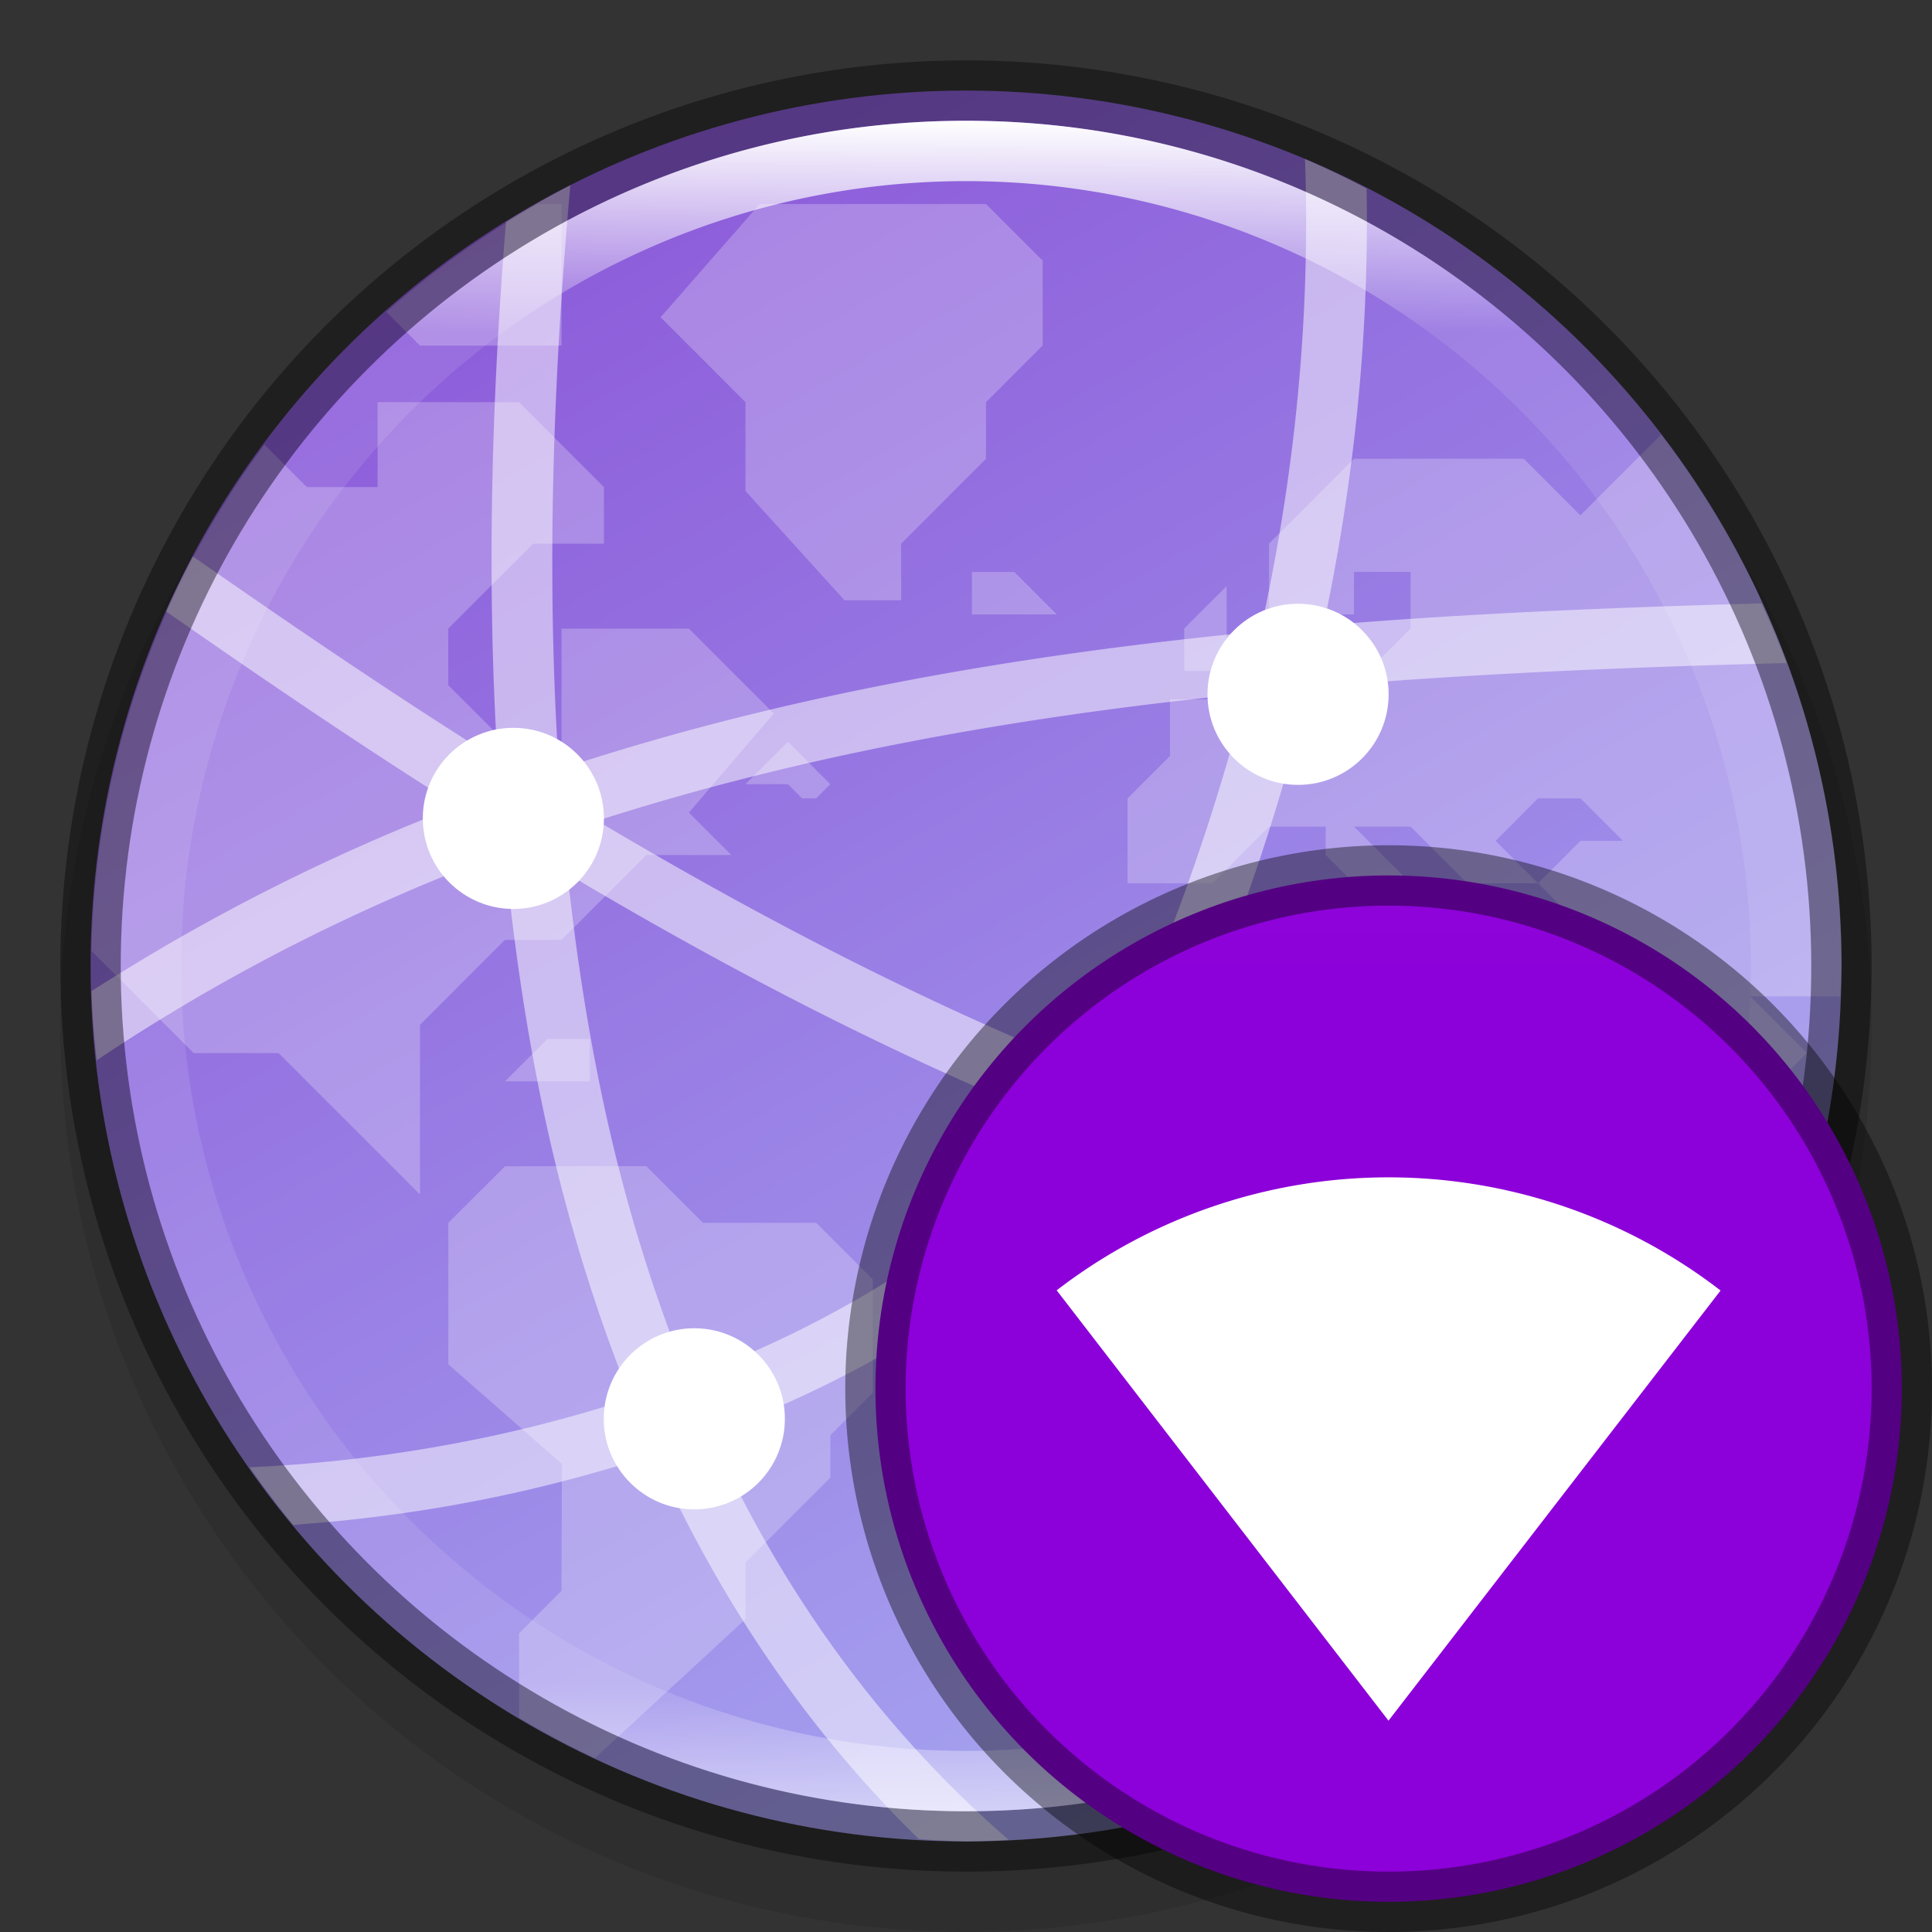 <svg width="32" height="32" version="1" xmlns="http://www.w3.org/2000/svg" xmlns:xlink="http://www.w3.org/1999/xlink">
 <rect width="100%" height="100%" fill="#333333" stroke="none"/>
 <defs>
  <linearGradient id="linearGradient8588-0" x1="13.735" x2="38.1" y1="249.69" y2="292.77" gradientTransform="matrix(.609 0 0 .609 .856 -149.71)" gradientUnits="userSpaceOnUse">
   <stop stop-color="#8c59d9" offset="0"/>
   <stop stop-color="#a7a7f1" offset="1"/>
  </linearGradient>
  <clipPath id="clipPath1205-2">
   <path d="m341.12 133.5c9.081 0 10.379 1.295 10.379 10.367v8.266c0 9.073-1.298 10.367-10.379 10.367h-10.242c-9.081 0-10.379-1.295-10.379-10.367v-8.266c0-9.073 1.298-10.367 10.379-10.367z" fill="#325fd1"/>
  </clipPath>
  <linearGradient id="linearGradient8590-3" x1="96" x2="96" y1="4" y2="188" gradientTransform="matrix(.152 0 0 .152 1.391 1.391)" gradientUnits="userSpaceOnUse">
   <stop stop-color="#fff" offset="0"/>
   <stop stop-color="#fff" stop-opacity=".098" offset=".125"/>
   <stop stop-color="#fff" stop-opacity=".098" offset=".925"/>
   <stop stop-color="#fff" stop-opacity=".498" offset="1"/>
  </linearGradient>
  <linearGradient id="linearGradient1276" x1="344" x2="366" y1="94" y2="94" gradientTransform="matrix(.714 0 0 .714 -244.57 -76.143)" gradientUnits="userSpaceOnUse">
   <stop stop-color="#fff" offset="0"/>
   <stop stop-color="#fff" stop-opacity="0" offset="1"/>
  </linearGradient>
 </defs>
 <circle transform="scale(-1)" cx="-16" cy="-17" r="15" enable-background="new" opacity=".1"/>
 <circle cx="16" cy="16" r="14.5" enable-background="new" fill="url(#linearGradient8588-0)"/>
 <path transform="translate(-320,-132)" d="m328.91 135.38a14.5 14.5 0 0 0-2.51 1.787l0.557 0.557h2.344v-2.344zm3.672 0-1.641 1.875 1.406 1.406v1.471l1.641 1.811h0.938v-0.938l1.406-1.406v-0.938l0.938-0.938v-1.406l-0.938-0.938zm-6.328 3.281v1.406h-1.172l-0.701-0.701a14.5 14.5 0 0 0-2.865 8.385l1.691 1.691h1.406l2.344 2.344v-2.812l1.406-1.406h0.938l1.406-1.406h1.406l-0.703-0.703 1.406-1.641-1.406-1.406h-2.109v1.875h-0.938l-0.938-0.938v-0.938l1.406-1.406h1.172v-0.938l-1.406-1.406zm21.258 0.539-1.336 1.336-0.938-0.938h-2.812l-1.406 1.406v1.172h1.406v-0.703h0.938v0.938l-0.469 0.469-1.875 0.031-0.703 0.672h-0.938v0.938l-0.703 0.703v1.406h1.406l0.938-0.938h0.938v0.469l0.938 0.938h0.469v-0.469l-0.938-0.938h0.938l0.938 0.938h1.172l-0.703-0.703 0.703-0.703h0.703l0.703 0.703h-0.703l-0.703 0.703 0.691 0.691 0.012 0.715h-0.938l2.812 2.812h0.469l0.469-0.469 0.938-0.938-0.938-0.938h1.49a14.5 14.5 0 0 0 0.025-0.5 14.5 14.5 0 0 0-2.992-8.805zm-2.273 8.836h-2.812l-0.469-0.469h-2.812l-1.641 1.641v2.344l1.172 1.172h1.641l0.703 0.703v0.703l0.469 0.469v2.812l1.779 1.881 2.939-2.939-0.031-2.691 2.344-2.344h-0.938l-2.344-2.344zm-9.141-6.562v0.703h1.406l-0.703-0.703zm4.219 0.234-0.703 0.703v0.703h0.703zm-7.266 2.578-0.703 0.703h0.703l0.234 0.234h0.234l0.234-0.234zm-3.984 4.922-0.703 0.703h1.406v-0.703zm-0.703 2.109-0.938 0.938v2.344l1.881 1.648-6e-3 2.102-0.703 0.703v1.398a14.5 14.5 0 0 0 1.258 0.668l2.492-2.301v-0.938l1.406-1.406v-0.703l0.703-0.703v-1.875l-0.938-0.938h-1.875l-0.938-0.938zm19.453 3.281-0.938 0.875v1.469h0.521a14.5 14.5 0 0 0 0.416-0.547z" clip-path="url(#clipPath1205-2)" color="#000000" fill="#fff" opacity=".24"/>
 <path d="m21.615 2.633c0.095 2.68-0.179 5.295-0.74 7.824-4.083 0.393-7.964 1.077-11.617 2.287-0.207-3.092-0.11-6.352 0.189-9.676a14.5 14.5 0 0 0-1.066 0.607c-0.249 3.045-0.318 6.038-0.139 8.91-1.744-1.093-3.413-2.23-5.047-3.369a14.5 14.5 0 0 0-0.443 0.912c1.558 1.086 3.151 2.173 4.818 3.223-2.099 0.809-4.117 1.821-6.055 3.066a14.5 14.5 0 0 0 0.086 1.145c2.143-1.434 4.395-2.565 6.76-3.441 0.148 1.539 0.369 3.041 0.686 4.488 0.347 1.588 0.819 3.106 1.4 4.555-0.834 0.269-1.666 0.491-2.475 0.658-1.393 0.288-2.709 0.432-3.838 0.48a14.5 14.5 0 0 0 0.723 0.955c1.018-0.073 2.134-0.211 3.316-0.455 0.866-0.179 1.763-0.417 2.662-0.709 1.074 2.385 2.51 4.537 4.383 6.367a14.5 14.5 0 0 0 0.781 0.039 14.5 14.5 0 0 0 0.709-0.025c-2.153-1.865-3.762-4.136-4.934-6.717 2.567-0.961 5.094-2.444 7.014-4.699 3.395 1.262 6.951 2.118 10.664 2.322a14.5 14.5 0 0 0 0.357-0.984c-3.642-0.165-7.148-0.985-10.508-2.221 1.002-2.164 1.809-4.436 2.385-6.787 2.544-0.223 5.187-0.336 7.904-0.406a14.5 14.5 0 0 0-0.416-0.988c-2.476 0.068-4.903 0.168-7.252 0.365 0.497-2.343 0.758-4.761 0.713-7.236a14.5 14.5 0 0 0-1.022-0.49zm-0.977 8.854c-0.56 2.191-1.33 4.313-2.275 6.344-2.943-1.158-5.768-2.627-8.471-4.236 3.374-1.085 6.959-1.727 10.746-2.107zm-11.238 2.986c2.663 1.586 5.454 3.039 8.371 4.203-1.758 1.946-4.037 3.281-6.381 4.156-0.566-1.403-1.027-2.88-1.367-4.438-0.276-1.264-0.48-2.576-0.623-3.922z" color="#000000" color-rendering="auto" dominant-baseline="auto" fill="#fff" fill-rule="evenodd" image-rendering="auto" opacity=".5" shape-rendering="auto" solid-color="#000000" style="font-feature-settings:normal;font-variant-alternates:normal;font-variant-caps:normal;font-variant-ligatures:normal;font-variant-numeric:normal;font-variant-position:normal;isolation:auto;mix-blend-mode:normal;shape-padding:0;text-decoration-color:#000000;text-decoration-line:none;text-decoration-style:solid;text-indent:0;text-orientation:mixed;text-transform:none;white-space:normal"/>
 <circle cx="8.503" cy="13.555" r="1.5" enable-background="new" fill="#fff"/>
 <circle cx="11.5" cy="23.5" r="1.5" enable-background="new" fill="#fff"/>
 <circle cx="21.5" cy="11.5" r="1.5" enable-background="new" fill="#fff"/>
 <circle cx="18.5" cy="18.5" r="1.5" enable-background="new" fill="#fff"/>
 <circle cx="16" cy="16" r="14.5" enable-background="new" fill="none" opacity=".4" stroke="#000" stroke-dashoffset="6.6" stroke-linejoin="round"/>
 <path d="m16 2c-7.732 0-14 6.268-14 14s6.268 14 14 14c7.732 0 14-6.268 14-14s-6.268-14-14-14zm0 1a13 13 0 0 1 13 13 13 13 0 0 1-13 13 13 13 0 0 1-13-13 13 13 0 0 1 13-13z" enable-background="new" fill="url(#linearGradient8590-3)"/>
 <ellipse cx="23" cy="23" rx="8.5" ry="8.5" enable-background="new" fill="#8c00d9" stroke="#000" stroke-dashoffset="1" stroke-linecap="round" stroke-linejoin="round" stroke-opacity=".4"/>
 <circle transform="rotate(90)" cx="23" cy="-23" r="7.5" enable-background="new" fill="none" opacity=".3" stroke="url(#linearGradient1276)" stroke-dashoffset="1" stroke-linecap="round" stroke-linejoin="round" stroke-opacity=".4"/>
 <path d="m17.502 21.372a9.003 8.999 0 0 1 10.996 3e-3l-5.5 7.125z" color="#000000" enable-background="new" fill="#fff" overflow="visible"/>
</svg>
